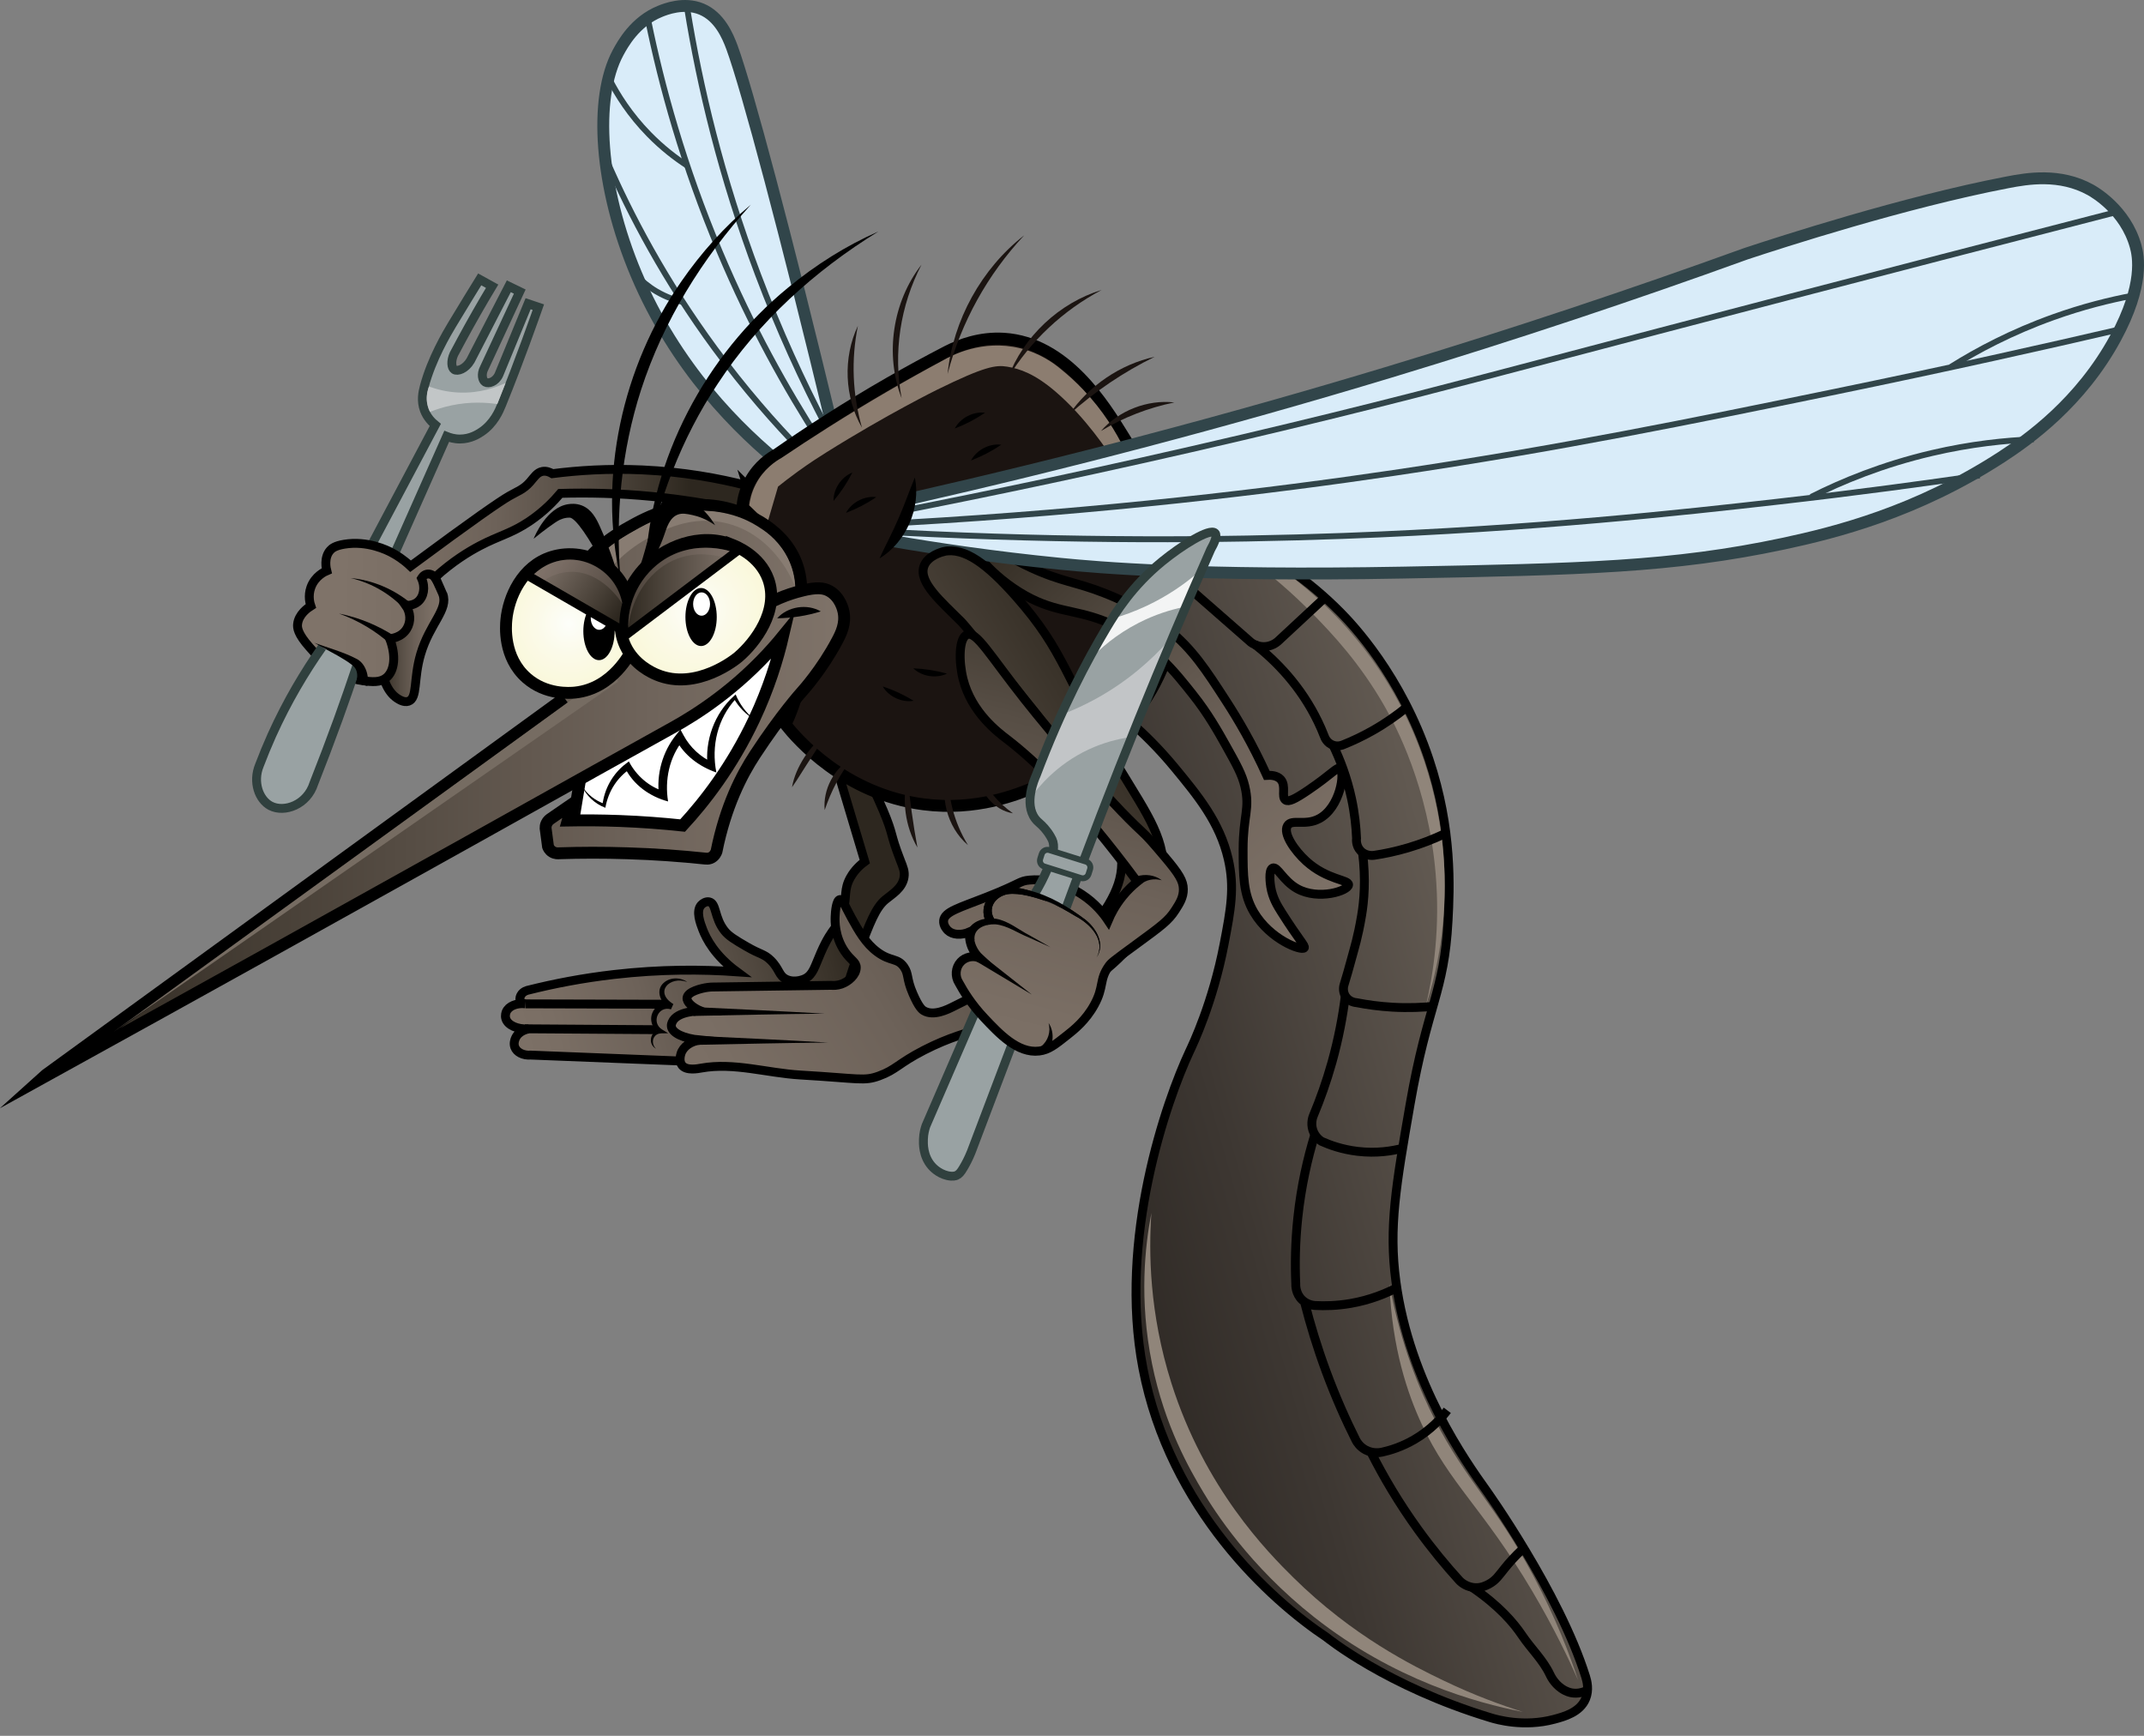 <svg width="63" height="51" viewBox="0 0 63 51" fill="none" xmlns="http://www.w3.org/2000/svg">
<rect x="0" y="0" width="63" height="51" fill="#808080" stroke="none"/>
<g clip-path="url(#clip0_396_226)">
<path d="M34.327 15.114C33.986 17.173 33.645 19.234 33.305 21.293C33.623 21.576 34.055 21.993 34.513 22.547C35.199 23.38 35.841 24.154 36.092 25.242C36.284 26.072 36.165 26.722 35.968 27.743C35.638 29.455 35.055 30.679 34.956 30.888C34.271 32.35 32.854 36.399 33.584 40.202C34.377 44.342 37.345 47.015 38.973 48.099C38.973 48.099 40.74 49.542 43.805 50.469C43.979 50.522 44.772 50.752 45.663 50.515C45.971 50.434 46.427 50.306 46.592 49.911C46.7 49.654 46.633 49.391 46.592 49.261C45.817 46.787 43.665 43.779 43.665 43.779C43.087 42.971 41.417 40.637 41.017 37.647C40.805 36.065 41.02 34.829 41.435 32.443C41.949 29.492 42.436 29.179 42.55 27.053C42.602 26.088 42.679 24.372 41.992 22.315C41.166 19.837 39.723 18.331 39.391 17.994C37.493 16.072 35.354 15.374 34.326 15.113L34.327 15.114Z" fill="url(#paint0_linear_396_226)" stroke="black" stroke-width="0.261" stroke-miterlimit="10"/>
<path d="M36.805 16.175V16.488C37.302 16.86 37.938 17.381 38.611 18.074C39.116 18.593 39.96 19.472 40.701 20.779C41.008 21.319 41.968 23.114 42.185 25.665C42.32 27.235 42.129 28.579 41.892 29.578C42.169 28.719 42.491 27.382 42.448 25.732C42.417 24.595 42.193 22.528 40.944 20.35C39.576 17.962 37.702 16.701 36.805 16.175Z" fill="#90857A"/>
<path d="M34.383 16.792C35.174 17.485 35.965 18.177 36.757 18.871C36.803 18.906 36.932 18.993 37.118 18.998C37.351 19.005 37.51 18.877 37.548 18.844C38.002 18.422 38.457 18 38.911 17.577" stroke="black" stroke-width="0.261" stroke-miterlimit="10"/>
<path d="M40.828 37.728C40.901 39.62 41.37 40.968 41.773 41.836C42.597 43.611 43.566 44.288 45.022 46.745C45.666 47.832 46.106 48.764 46.37 49.358C46.138 48.657 45.728 47.556 45.051 46.287C43.932 44.191 43.08 43.51 42.159 41.706C41.723 40.853 41.163 39.534 40.828 37.727V37.728Z" fill="#90857A"/>
<path d="M36.867 18.926C37.504 19.428 38.222 20.161 38.724 21.195C38.796 21.343 38.859 21.489 38.915 21.634C38.922 21.656 38.985 21.831 39.171 21.894C39.32 21.946 39.447 21.891 39.476 21.878C39.734 21.774 40.019 21.643 40.318 21.474C40.716 21.25 41.049 21.012 41.318 20.792" stroke="black" stroke-width="0.261" stroke-miterlimit="10"/>
<path d="M39.172 21.895C39.368 22.298 39.577 22.829 39.715 23.47C39.807 23.9 39.847 24.293 39.861 24.63C39.858 24.655 39.836 24.846 39.979 24.997C40.137 25.164 40.356 25.132 40.376 25.13C40.672 25.086 41.009 25.017 41.373 24.909C41.775 24.791 42.124 24.65 42.416 24.513" stroke="black" stroke-width="0.261" stroke-miterlimit="10"/>
<path d="M40.035 25.027C40.139 25.844 40.081 26.479 40.008 26.905C39.9 27.548 39.797 27.853 39.73 28.108C39.639 28.45 39.555 28.733 39.495 28.93C39.487 28.954 39.44 29.112 39.535 29.267C39.644 29.444 39.844 29.458 39.862 29.459C40.171 29.519 40.525 29.569 40.919 29.592C41.388 29.618 41.809 29.6 42.167 29.562" stroke="black" stroke-width="0.261" stroke-miterlimit="10"/>
<path d="M39.53 29.267C39.458 29.843 39.337 30.503 39.137 31.217C38.975 31.791 38.79 32.305 38.602 32.755C38.583 32.797 38.504 32.986 38.578 33.208C38.644 33.404 38.788 33.504 38.832 33.533C39.078 33.644 39.438 33.773 39.888 33.827C40.451 33.895 40.916 33.814 41.208 33.739" stroke="black" stroke-width="0.261" stroke-miterlimit="10"/>
<path d="M38.627 33.364C38.425 34.028 38.234 34.842 38.135 35.781C38.059 36.497 38.05 37.148 38.075 37.713C38.073 37.751 38.065 38.011 38.269 38.198C38.414 38.332 38.583 38.352 38.638 38.356C38.923 38.372 39.281 38.365 39.684 38.296C40.268 38.195 40.732 37.999 41.052 37.833" stroke="black" stroke-width="0.261" stroke-miterlimit="10"/>
<path d="M38.344 38.297C38.501 38.909 38.702 39.577 38.963 40.285C39.242 41.041 39.545 41.719 39.844 42.316C39.875 42.374 39.959 42.509 40.126 42.599C40.346 42.717 40.557 42.677 40.615 42.664C40.86 42.61 41.199 42.505 41.561 42.294C42.044 42.012 42.354 41.665 42.528 41.436" stroke="black" stroke-width="0.261" stroke-miterlimit="10"/>
<path d="M40.297 42.689C40.645 43.377 41.093 44.146 41.672 44.946C42.079 45.509 42.489 46.004 42.88 46.433C42.956 46.516 43.125 46.635 43.345 46.647C43.527 46.657 43.669 46.584 43.744 46.545C43.959 46.431 44.046 46.285 44.227 46.062C44.341 45.921 44.509 45.729 44.739 45.515" stroke="black" stroke-width="0.261" stroke-miterlimit="10"/>
<path d="M43.266 46.643C44.045 47.176 44.475 47.677 44.726 48.05C44.986 48.436 45.337 48.766 45.538 49.186C45.563 49.239 45.663 49.455 45.884 49.608C46.028 49.709 46.152 49.732 46.187 49.738C46.359 49.767 46.5 49.721 46.566 49.694" stroke="black" stroke-width="0.261" stroke-miterlimit="10"/>
<path d="M33.833 35.643C33.754 36.775 33.768 38.573 34.419 40.632C35.401 43.734 37.249 45.603 38 46.345C39.754 48.079 41.539 48.954 42.422 49.378C43.341 49.82 44.152 50.109 44.749 50.297C43.356 50.026 40.958 49.355 38.625 47.519C36.697 46.002 35.669 44.363 35.358 43.841C34.973 43.196 34.228 41.922 33.851 40.065C33.468 38.18 33.648 36.598 33.832 35.643H33.833Z" fill="#90857A"/>
<path d="M10.766 16.302C11.441 15.029 12.116 13.757 12.791 12.485C12.697 12.409 12.55 12.268 12.469 12.051C12.366 11.774 12.423 11.52 12.469 11.349C12.684 10.544 13.13 9.795 13.286 9.534C13.628 8.967 13.91 8.509 14.096 8.208C14.218 8.275 14.339 8.343 14.461 8.41C14.16 8.91 13.863 9.43 13.571 9.969C13.492 10.115 13.415 10.26 13.338 10.404C13.246 10.606 13.263 10.803 13.348 10.859C13.443 10.922 13.677 10.844 13.826 10.592C14.201 9.866 14.576 9.138 14.951 8.411C15.058 8.463 15.166 8.515 15.273 8.567C14.925 9.317 14.576 10.066 14.227 10.816C14.133 10.992 14.173 11.176 14.26 11.228C14.356 11.284 14.566 11.218 14.661 11.006C14.947 10.312 15.233 9.618 15.518 8.924C15.618 8.958 15.719 8.992 15.819 9.025C15.745 9.234 15.257 10.629 14.739 11.896C14.667 12.074 14.511 12.443 14.149 12.687C14.051 12.752 13.828 12.899 13.514 12.899C13.345 12.899 13.21 12.855 13.125 12.821C12.553 14.108 11.982 15.396 11.411 16.683" fill="#99A2A3"/>
<path d="M10.766 16.302C11.441 15.029 12.116 13.757 12.791 12.485C12.697 12.409 12.55 12.268 12.469 12.051C12.366 11.774 12.423 11.52 12.469 11.349C12.684 10.544 13.13 9.795 13.286 9.534C13.628 8.967 13.91 8.509 14.096 8.208C14.218 8.275 14.339 8.343 14.461 8.41C14.16 8.91 13.863 9.43 13.571 9.969C13.492 10.115 13.415 10.26 13.338 10.404C13.246 10.606 13.263 10.803 13.348 10.859C13.443 10.922 13.677 10.844 13.826 10.592C14.201 9.866 14.576 9.138 14.951 8.411C15.058 8.463 15.166 8.515 15.273 8.567C14.925 9.317 14.576 10.066 14.227 10.816C14.133 10.992 14.173 11.176 14.26 11.228C14.356 11.284 14.566 11.218 14.661 11.006C14.947 10.312 15.233 9.618 15.518 8.924C15.618 8.958 15.719 8.992 15.819 9.025C15.745 9.234 15.257 10.629 14.739 11.896C14.667 12.074 14.511 12.443 14.149 12.687C14.051 12.752 13.828 12.899 13.514 12.899C13.345 12.899 13.21 12.855 13.125 12.821C12.553 14.108 11.982 15.396 11.411 16.683" stroke="#30403E" stroke-width="0.261" stroke-miterlimit="10"/>
<path d="M12.607 11.356C12.819 11.434 13.117 11.517 13.479 11.533C14.108 11.561 14.599 11.373 14.857 11.251L14.613 11.872C14.281 11.823 13.813 11.797 13.274 11.909C13.031 11.959 12.818 12.029 12.636 12.101C12.601 12.031 12.55 11.908 12.54 11.745C12.531 11.568 12.575 11.429 12.606 11.356H12.607Z" fill="#C2C6C7"/>
<path d="M12.832 17.051C12.949 17.312 13.009 17.443 13.01 17.45C13.185 17.908 12.625 18.317 12.36 19.22C12.143 19.96 12.276 20.513 12 20.604C11.867 20.647 11.726 20.553 11.669 20.516C11.1 20.136 11.066 18.956 11.368 18.074C11.674 17.182 12.36 16.49 12.593 16.588C12.626 16.602 12.639 16.627 12.831 17.052L12.832 17.051Z" fill="url(#paint1_linear_396_226)" stroke="black" stroke-width="0.261" stroke-miterlimit="10"/>
<path d="M21.95 14.266C21.12 14.053 20.079 13.861 18.872 13.806C17.868 13.761 16.976 13.821 16.231 13.917C16.162 13.876 16.057 13.83 15.941 13.85C15.775 13.88 15.69 14.031 15.574 14.162C15.377 14.387 15.197 14.437 14.961 14.575C14.68 14.738 13.938 15.247 12.064 16.636C11.852 16.435 11.65 16.311 11.507 16.235C11.38 16.168 10.8 15.875 10.114 15.99C9.848 16.034 9.754 16.109 9.702 16.169C9.512 16.383 9.586 16.708 9.602 16.77C9.552 16.791 9.253 16.923 9.134 17.26C9.044 17.514 9.11 17.735 9.134 17.805C9.05 17.858 8.775 18.044 8.744 18.34C8.734 18.441 8.745 18.619 9.09 19.009C9.382 19.34 9.877 19.899 10.671 20.001C10.921 20.032 11.166 20.063 11.351 19.912C11.6 19.708 11.64 19.253 11.451 18.764C11.479 18.762 11.789 18.742 11.953 18.474C12.081 18.266 12.068 17.993 11.919 17.783C11.975 17.788 12.141 17.793 12.276 17.683C12.453 17.539 12.506 17.255 12.387 16.992C12.394 16.981 12.441 16.89 12.543 16.869C12.631 16.852 12.724 16.891 12.777 16.969C13.297 16.494 13.771 16.207 14.103 16.033C14.681 15.731 15.023 15.674 15.551 15.32C15.986 15.028 16.284 14.711 16.465 14.496C17.265 14.473 18.166 14.49 19.15 14.585C20.303 14.697 21.332 14.891 22.213 15.109C22.125 14.827 22.037 14.547 21.949 14.265L21.95 14.266Z" fill="url(#paint2_linear_396_226)" stroke="black" stroke-width="0.261" stroke-miterlimit="10"/>
<path d="M11.465 18.919C11.034 18.534 10.521 18.227 9.961 18.027C10.545 18.143 11.114 18.374 11.625 18.712L11.466 18.919H11.465Z" fill="black"/>
<path d="M11.926 17.941C11.509 17.476 10.94 17.131 10.305 16.984C10.952 17.044 11.593 17.314 12.107 17.754L11.925 17.942L11.926 17.941Z" fill="black"/>
<path d="M9.467 19.012C8.958 19.735 8.443 20.593 7.99 21.596C7.854 21.9 7.731 22.198 7.622 22.487C7.42 22.978 7.609 23.497 7.949 23.676C8.356 23.889 9.023 23.646 9.221 23.02C9.46 22.416 9.696 21.794 9.929 21.154C10.127 20.605 10.316 20.065 10.493 19.534" fill="#99A2A3"/>
<path d="M9.467 19.012C8.958 19.735 8.443 20.593 7.99 21.596C7.854 21.9 7.731 22.198 7.622 22.487C7.42 22.978 7.609 23.497 7.949 23.676C8.356 23.889 9.023 23.646 9.221 23.02C9.46 22.416 9.696 21.794 9.929 21.154C10.127 20.605 10.316 20.065 10.493 19.534" stroke="#30403E" stroke-width="0.261" stroke-miterlimit="10"/>
<path d="M10.456 20.074C10.504 19.939 10.514 19.799 10.463 19.681C10.422 19.575 10.271 19.477 10.131 19.388C9.988 19.297 9.837 19.215 9.687 19.134L9.234 18.886C9.623 19.028 10.088 19.155 10.454 19.346C10.745 19.474 10.86 19.869 10.795 20.155L10.456 20.074Z" fill="black"/>
<path d="M23.089 13.75C21.679 12.628 19.848 10.787 18.695 8.055C17.614 5.492 17.441 2.885 18.161 1.548C18.297 1.298 18.656 0.632 19.399 0.332C19.547 0.272 20.095 0.051 20.615 0.268C21.139 0.487 21.381 1.045 21.511 1.399C21.951 2.6 23.088 6.855 24.476 12.62" fill="#D9ECF9"/>
<path d="M23.089 13.75C21.679 12.628 19.848 10.787 18.695 8.055C17.614 5.492 17.441 2.885 18.161 1.548C18.297 1.298 18.656 0.632 19.399 0.332C19.547 0.272 20.095 0.051 20.615 0.268C21.139 0.487 21.381 1.045 21.511 1.399C21.951 2.6 23.088 6.855 24.476 12.62" stroke="#31454A" stroke-width="0.349" stroke-miterlimit="10"/>
<path d="M20.195 0.264C20.561 2.523 21.186 5.187 22.275 8.071C22.898 9.723 23.582 11.204 24.266 12.513" stroke="#31454A" stroke-width="0.174" stroke-miterlimit="10"/>
<path d="M19.047 0.599C19.44 2.526 20.078 4.852 21.144 7.384C22.075 9.595 23.118 11.453 24.087 12.953" stroke="#31454A" stroke-width="0.174" stroke-miterlimit="10"/>
<path d="M17.914 2.343C18.142 2.786 18.505 3.369 19.07 3.946C19.464 4.349 19.856 4.647 20.19 4.864" stroke="#31454A" stroke-width="0.174" stroke-miterlimit="10"/>
<path d="M17.82 4.695C18.524 6.317 19.538 8.242 21.006 10.239C21.871 11.416 22.75 12.422 23.578 13.27" stroke="#31454A" stroke-width="0.174" stroke-miterlimit="10"/>
<path d="M18.711 8.106C18.843 8.242 19.033 8.412 19.292 8.565C19.596 8.743 19.88 8.831 20.081 8.877" stroke="#31454A" stroke-width="0.174" stroke-miterlimit="10"/>
<path d="M24.592 22.573L25.411 25.313C25.291 25.401 25.119 25.55 24.989 25.781C24.792 26.132 24.888 26.323 24.778 26.764C24.649 27.279 24.479 27.17 24.123 27.981C23.936 28.406 23.896 28.632 23.655 28.754C23.643 28.76 23.374 28.89 23.116 28.778C22.878 28.673 22.912 28.475 22.648 28.216C22.451 28.021 22.345 28.049 21.946 27.817C21.586 27.609 21.41 27.499 21.291 27.349C20.982 26.962 21.058 26.542 20.838 26.497C20.744 26.478 20.65 26.539 20.603 26.591C20.442 26.771 20.577 27.123 20.65 27.313C20.753 27.579 21.001 28.071 21.654 28.552C20.631 28.48 19.409 28.474 18.045 28.631C17.112 28.738 16.27 28.903 15.529 29.089C15.499 29.095 15.372 29.123 15.309 29.235C15.294 29.264 15.261 29.322 15.283 29.384C15.303 29.443 15.365 29.485 15.44 29.493C15.171 29.463 14.946 29.562 14.875 29.729C14.87 29.742 14.833 29.831 14.863 29.93C14.92 30.118 15.19 30.247 15.534 30.231C15.511 30.234 15.237 30.281 15.142 30.513C15.13 30.543 15.085 30.651 15.126 30.764C15.182 30.916 15.372 31.017 15.597 30.999C17.846 31.088 20.095 31.177 22.344 31.266C23.7 31.022 24.278 30.49 24.557 30.058C24.851 29.602 24.675 29.466 25.232 27.986C25.56 27.111 25.731 26.669 26.016 26.433C26.216 26.268 26.514 26.099 26.565 25.774C26.592 25.608 26.54 25.49 26.455 25.273C26.135 24.448 26.269 24.566 25.953 23.814C25.859 23.59 25.73 23.3 25.561 22.966C25.238 22.836 24.914 22.704 24.592 22.573Z" fill="url(#paint3_linear_396_226)" stroke="black" stroke-width="0.261" stroke-miterlimit="10"/>
<path d="M20.193 28.85C19.668 28.665 19.215 29.152 19.786 29.5L19.716 29.655C19.347 29.54 19.125 30.037 19.452 30.246L19.637 30.358C19.545 30.364 19.372 30.34 19.292 30.401C19.152 30.491 19.151 30.694 19.276 30.814C19.01 30.659 19.12 30.269 19.418 30.239L19.393 30.354C19.177 30.253 19.074 29.975 19.171 29.755C19.264 29.528 19.542 29.406 19.773 29.494L19.703 29.649C19.459 29.522 19.254 29.162 19.46 28.919C19.647 28.705 19.977 28.7 20.193 28.85Z" fill="black"/>
<path d="M15.438 29.494L19.583 29.505" stroke="black" stroke-width="0.261" stroke-miterlimit="10"/>
<path d="M15.422 30.227C16.71 30.236 17.997 30.244 19.285 30.253" stroke="black" stroke-width="0.261" stroke-miterlimit="10"/>
<path d="M21.812 14.912C21.827 14.734 21.875 14.441 22.046 14.129C22.297 13.67 22.666 13.437 22.833 13.345C23.317 13.008 23.82 12.67 24.345 12.336C25.547 11.568 26.719 10.901 27.842 10.321C28.217 10.131 28.802 9.908 29.5 9.952C31.314 10.067 32.437 11.89 33.015 12.828C33.645 13.85 35.392 16.684 34.14 19.647C33.156 21.977 30.945 22.902 30.438 23.115C29.878 23.349 28.684 23.831 27.134 23.631C24.809 23.329 23.426 21.716 23.081 21.287C23.251 20.931 24.165 18.941 23.268 16.834C22.858 15.873 22.227 15.252 21.813 14.912H21.812Z" fill="#1B1411" stroke="black" stroke-width="0.349" stroke-miterlimit="10"/>
<path d="M22.016 14.85C22.035 14.691 22.083 14.47 22.205 14.232C22.437 13.78 22.798 13.546 22.966 13.452C23.409 13.154 23.864 12.856 24.333 12.56C25.489 11.828 26.622 11.172 27.721 10.581C27.951 10.449 28.861 9.961 29.974 10.232C30.552 10.373 30.959 10.664 31.185 10.856C31.395 11.026 31.615 11.224 31.834 11.454C32.417 12.067 32.797 12.697 33.045 13.208C32.951 13.332 32.856 13.455 32.761 13.578C32.557 13.26 31.888 12.253 31.018 11.508C30.407 10.984 29.969 10.834 29.597 10.773C29.266 10.719 28.942 10.759 27.541 11.448C27.541 11.448 26.065 12.174 24.272 13.297C24.089 13.411 23.8 13.596 23.441 13.855C23.196 14.033 22.998 14.188 22.862 14.297C22.757 14.653 22.653 15.009 22.549 15.365C22.371 15.193 22.194 15.021 22.017 14.848L22.016 14.85Z" fill="#8C7D70"/>
<path d="M25.209 9.573C25.006 10.571 25.049 11.588 25.329 12.567C24.813 11.672 24.765 10.505 25.209 9.573Z" fill="#1B1411"/>
<path d="M27.077 7.777C26.451 8.983 26.242 10.365 26.494 11.701C25.994 10.416 26.23 8.863 27.077 7.777Z" fill="#1B1411"/>
<path d="M27.844 10.986C28.004 9.406 28.843 7.89 30.095 6.914C29.019 8.065 28.244 9.461 27.844 10.986Z" fill="#1B1411"/>
<path d="M29.617 11.106C30.071 9.888 31.128 8.896 32.371 8.519C31.236 9.121 30.287 10.009 29.617 11.106Z" fill="#1B1411"/>
<path d="M31.414 12.183C31.994 11.331 32.922 10.703 33.929 10.483C33.012 10.932 32.173 11.498 31.414 12.183Z" fill="#1B1411"/>
<path d="M32.352 12.662C32.874 12.063 33.716 11.734 34.507 11.824C33.739 11.982 33.023 12.259 32.352 12.662Z" fill="#1B1411"/>
<path d="M24.279 21.572C24.054 21.94 23.758 22.371 23.53 22.738C23.448 22.868 23.366 23 23.273 23.129C23.327 22.816 23.462 22.524 23.631 22.257C23.804 21.993 24.015 21.751 24.279 21.573V21.572Z" fill="#1B1411"/>
<path d="M25.047 22.267C24.688 22.736 24.421 23.239 24.233 23.8C24.175 23.195 24.514 22.558 25.047 22.267Z" fill="#1B1411"/>
<path d="M26.67 22.817C26.735 23.522 26.83 24.206 26.958 24.901C26.599 24.283 26.493 23.509 26.67 22.817Z" fill="#1B1411"/>
<path d="M27.868 22.602C27.837 23.392 28.029 24.155 28.443 24.83C27.822 24.304 27.586 23.362 27.868 22.602Z" fill="#1B1411"/>
<path d="M28.759 22.674C28.982 23.173 29.318 23.579 29.764 23.895C29.199 23.807 28.737 23.246 28.759 22.674Z" fill="#1B1411"/>
<path d="M28.883 16.496C29.101 16.737 29.454 17.083 29.954 17.394C30.92 17.994 31.505 17.886 32.415 18.234C33.797 18.761 34.612 19.857 35.051 20.406C35.495 20.964 35.789 21.488 36.029 21.917C36.34 22.474 36.496 22.753 36.579 23.102C36.737 23.767 36.528 23.961 36.528 24.953C36.528 25.708 36.528 26.267 36.847 26.806C37.322 27.609 38.245 27.945 38.324 27.849C38.366 27.797 38.172 27.618 37.658 26.806C37.531 26.605 37.392 26.378 37.339 26.053C37.331 26 37.263 25.559 37.397 25.503C37.536 25.446 37.702 25.88 38.121 26.112C38.746 26.457 39.615 26.174 39.627 25.996C39.637 25.841 38.997 25.86 38.382 25.301C38.043 24.993 37.692 24.49 37.832 24.259C37.956 24.052 38.344 24.273 38.758 24.056C39.386 23.727 39.535 22.674 39.366 22.579C39.281 22.531 39.136 22.743 38.44 23.216C38.036 23.489 37.864 23.568 37.774 23.505C37.64 23.412 37.806 23.088 37.629 22.897C37.522 22.782 37.345 22.773 37.224 22.781C36.8 21.848 36.367 21.118 36.037 20.609C35.429 19.669 35.047 19.08 34.329 18.495C33.565 17.872 32.794 17.561 32.447 17.424C31.614 17.094 31.185 17.095 30.275 16.671C29.776 16.438 29.392 16.199 29.145 16.033C29.058 16.188 28.972 16.342 28.885 16.497L28.883 16.496Z" fill="url(#paint4_linear_396_226)" stroke="black" stroke-width="0.261" stroke-miterlimit="10"/>
<path d="M26.773 14.646C31.239 13.632 35.947 12.408 40.856 10.923C44.516 9.815 48 8.65 51.302 7.455C52.31 7.122 55.94 5.942 58.994 5.356C59.569 5.246 60.525 5.079 61.427 5.578C61.537 5.639 62.458 6.165 62.755 7.237C62.831 7.513 63.015 8.36 62.165 9.928C61.137 11.825 59.608 12.912 58.81 13.431C56.325 15.043 53.938 15.647 52.396 15.975C49.155 16.664 46.468 16.726 41.225 16.823C35.177 16.935 32.251 16.672 31.161 16.565C29.157 16.367 27.479 16.112 26.258 15.902" fill="#D9ECF9"/>
<path d="M26.773 14.646C31.239 13.632 35.947 12.408 40.856 10.923C44.516 9.815 48 8.65 51.302 7.455C52.31 7.122 55.94 5.942 58.994 5.356C59.569 5.246 60.525 5.079 61.427 5.578C61.537 5.639 62.458 6.165 62.755 7.237C62.831 7.513 63.015 8.36 62.165 9.928C61.137 11.825 59.608 12.912 58.81 13.431C56.325 15.043 53.938 15.647 52.396 15.975C49.155 16.664 46.468 16.726 41.225 16.823C35.177 16.935 32.251 16.672 31.161 16.565C29.157 16.367 27.479 16.112 26.258 15.902" stroke="#31454A" stroke-width="0.349" stroke-miterlimit="10"/>
<path d="M26.586 14.993C28.872 14.544 32.327 13.835 36.52 12.848C40.271 11.966 43.013 11.238 45.527 10.575C49.386 9.556 54.981 8.089 62.081 6.259" fill="#D9ECF9"/>
<path d="M26.586 14.993C28.872 14.544 32.327 13.835 36.52 12.848C40.271 11.966 43.013 11.238 45.527 10.575C49.386 9.556 54.981 8.089 62.081 6.259" stroke="#31454A" stroke-width="0.174" stroke-miterlimit="10"/>
<path d="M26.609 15.356C32.474 15.02 37.346 14.428 40.953 13.895C45.793 13.18 49.776 12.362 53.811 11.533C57.285 10.819 60.181 10.166 62.261 9.682" stroke="#31454A" stroke-width="0.174" stroke-miterlimit="10"/>
<path d="M26.438 15.648C31.499 15.907 35.902 15.876 39.466 15.746C45.133 15.538 49.507 15.05 52.178 14.747C54.607 14.472 56.654 14.19 58.169 13.968" stroke="#31454A" stroke-width="0.174" stroke-miterlimit="10"/>
<path d="M57.32 10.784C58.103 10.293 59.113 9.756 60.342 9.317C61.194 9.012 61.986 8.814 62.679 8.684" stroke="#31454A" stroke-width="0.174" stroke-miterlimit="10"/>
<path d="M53.219 14.601C54.121 14.146 55.316 13.65 56.772 13.31C57.897 13.047 58.913 12.94 59.76 12.906" stroke="#31454A" stroke-width="0.174" stroke-miterlimit="10"/>
<path d="M27.727 16.206C27.708 16.21 27.253 16.319 27.146 16.647C26.994 17.112 27.646 17.667 28.25 18.27C28.37 18.389 29.065 19.252 30.454 20.977C30.454 20.977 31.01 21.678 32.519 24.044C32.678 24.294 32.963 24.754 32.96 25.367C32.957 25.782 32.823 26.156 32.579 26.569C31.928 27.672 31.101 28.026 28.008 29.576C27.843 29.659 27.432 29.866 27.146 29.696C27.097 29.668 26.999 29.597 26.825 29.195C26.629 28.745 26.71 28.624 26.564 28.413C26.371 28.134 26.176 28.263 25.783 27.973C25.433 27.715 25.232 27.35 25.021 26.97C24.835 26.636 24.767 26.416 24.68 26.429C24.577 26.445 24.545 26.774 24.54 26.93C24.535 27.062 24.522 27.515 24.82 27.953C25.012 28.234 25.165 28.26 25.161 28.434C25.157 28.643 24.933 28.841 24.72 28.915C24.598 28.957 24.488 28.956 24.419 28.95C23.261 28.966 22.105 28.983 20.947 28.999C20.91 28.999 20.86 29.002 20.804 29.009C20.609 29.034 20.211 29.133 20.188 29.315C20.172 29.444 20.347 29.599 20.587 29.702C20.538 29.702 19.889 29.704 19.75 30.035C19.739 30.062 19.721 30.105 19.728 30.157C19.753 30.354 20.087 30.51 20.57 30.558C20.295 30.595 20.075 30.747 20.009 30.959C19.994 31.006 19.947 31.185 20.042 31.301C20.176 31.466 20.508 31.398 20.611 31.38C21.566 31.209 22.546 31.527 23.514 31.584C25.267 31.687 25.385 31.772 25.828 31.612C26.326 31.432 26.399 31.243 27.147 30.858C27.897 30.472 28.462 30.333 28.911 30.197C30.047 29.852 32.452 29.123 33.622 27.23C33.813 26.921 34.087 26.467 34.163 25.827C34.297 24.714 33.727 23.957 32.92 22.62C31.268 19.881 31.308 19.172 29.854 17.527C29.017 16.582 28.341 16.067 27.729 16.204L27.727 16.206Z" fill="url(#paint5_linear_396_226)" stroke="black" stroke-width="0.261" stroke-miterlimit="10"/>
<path d="M20.375 29.718C21.17 29.725 21.971 29.736 22.777 29.75C23.263 29.759 23.747 29.77 24.228 29.782" fill="url(#paint6_linear_396_226)"/>
<path d="M20.378 29.587C21.513 29.641 23.111 29.716 24.23 29.782C23.587 29.791 22.944 29.794 22.302 29.81L20.375 29.849L20.378 29.587Z" fill="black"/>
<path d="M20.477 30.566C21.271 30.573 22.072 30.584 22.878 30.598C23.365 30.607 23.849 30.618 24.33 30.63" fill="url(#paint7_linear_396_226)"/>
<path d="M20.479 30.436C21.615 30.489 23.212 30.564 24.331 30.631C23.689 30.64 23.046 30.643 22.404 30.659L20.477 30.698L20.479 30.436Z" fill="black"/>
<path d="M28.666 29.709C28.181 30.831 27.695 31.952 27.209 33.074C27.178 33.163 27.14 33.3 27.134 33.47C27.13 33.597 27.118 33.959 27.37 34.252C27.398 34.286 27.568 34.478 27.841 34.541C27.999 34.577 28.082 34.545 28.101 34.537C28.181 34.503 28.231 34.442 28.308 34.312C28.375 34.201 28.458 34.046 28.538 33.848C28.948 32.765 29.358 31.682 29.769 30.598" fill="#99A2A3"/>
<path d="M28.666 29.709C28.181 30.831 27.695 31.952 27.209 33.074C27.178 33.163 27.14 33.3 27.134 33.47C27.13 33.597 27.118 33.959 27.37 34.252C27.398 34.286 27.568 34.478 27.841 34.541C27.999 34.577 28.082 34.545 28.101 34.537C28.181 34.503 28.231 34.442 28.308 34.312C28.375 34.201 28.458 34.046 28.538 33.848C28.948 32.765 29.358 31.682 29.769 30.598" stroke="#30403E" stroke-width="0.261" stroke-miterlimit="10"/>
<path d="M28.419 18.645C28.172 18.739 28.169 19.433 28.3 19.954C28.549 20.939 29.336 21.524 29.585 21.715C30.475 22.397 31.71 23.599 33.418 25.904C33.288 26.011 33.137 26.151 32.989 26.333C32.777 26.595 32.644 26.85 32.561 27.047C32.43 26.85 32.19 26.542 31.799 26.285C31.619 26.168 31.018 25.785 30.252 25.857C29.941 25.886 30.02 25.951 28.99 26.357C28.185 26.674 27.757 26.784 27.728 27.047C27.712 27.198 27.835 27.322 27.848 27.333C27.989 27.471 28.24 27.489 28.49 27.381C28.482 27.468 28.479 27.64 28.561 27.833C28.626 27.984 28.716 28.086 28.776 28.142C28.582 28.068 28.364 28.116 28.228 28.262C28.075 28.426 28.052 28.683 28.18 28.881C28.316 29.131 28.548 29.511 28.919 29.904C29.357 30.37 29.908 30.957 30.537 30.88C30.813 30.846 31.001 30.697 31.37 30.404C31.564 30.25 31.904 29.98 32.155 29.523C32.452 28.983 32.289 28.794 32.584 28.38C32.653 28.284 32.692 28.251 33.394 27.738C34.128 27.2 34.336 27.051 34.536 26.738C34.664 26.539 34.774 26.366 34.772 26.126C34.769 25.882 34.65 25.68 34.226 25.179C33.898 24.791 33.733 24.598 33.547 24.427C32.605 23.564 30.954 21.617 30.109 20.549C29.077 19.243 28.693 18.54 28.419 18.645Z" fill="url(#paint8_linear_396_226)" stroke="black" stroke-width="0.261" stroke-miterlimit="10"/>
<path d="M28.375 27.632C28.366 27.137 28.829 26.928 29.263 26.993C29.636 27.058 29.923 27.312 30.247 27.478L30.87 27.831L30.217 27.537C29.898 27.41 29.591 27.188 29.249 27.157C28.955 27.144 28.592 27.27 28.637 27.624L28.376 27.633L28.375 27.632Z" fill="black"/>
<path d="M29.017 27.175C28.712 26.688 29.032 26.156 29.574 26.08C29.809 26.05 30.025 26.107 30.227 26.162C30.846 26.313 31.398 26.652 31.902 27.031C32.228 27.3 32.48 27.745 32.218 28.142C32.513 27.633 32.033 27.14 31.601 26.916C31.336 26.758 31.066 26.597 30.778 26.489C30.416 26.371 29.982 26.223 29.605 26.273C29.235 26.347 29 26.698 29.236 27.033L29.017 27.176V27.175Z" fill="black"/>
<path d="M28.703 27.948L30.319 29.221L28.555 28.163L28.703 27.948Z" fill="black"/>
<path d="M30.594 30.742C30.794 30.588 30.885 30.309 30.811 30.055C30.981 30.304 30.965 30.658 30.792 30.914L30.595 30.742H30.594Z" fill="black"/>
<path d="M33.398 25.751C33.649 25.667 33.935 25.708 34.139 25.863C34.024 25.83 33.906 25.827 33.798 25.849C33.691 25.872 33.594 25.92 33.517 25.984L33.398 25.751Z" fill="black"/>
<path d="M30.334 26.297C30.518 26 30.644 25.738 30.728 25.538C30.929 25.066 30.948 24.837 30.869 24.667C30.855 24.636 30.836 24.602 30.824 24.582C30.713 24.39 30.584 24.261 30.489 24.179C30.443 24.141 30.406 24.1 30.375 24.06C30.035 23.612 30.349 22.891 30.402 22.775C31.139 20.822 31.907 19.385 32.467 18.448C32.736 17.996 33.224 17.216 34.1 16.499C34.65 16.049 35.502 15.503 35.658 15.664C35.733 15.741 35.632 15.963 35.529 16.147C35.347 16.557 35.166 16.971 34.985 17.39C34.839 17.726 34.343 18.846 33.42 21.122C32.566 23.234 31.84 25.162 31.281 26.692" fill="#99A2A3"/>
<path d="M31.258 20.972C31.557 20.855 31.879 20.709 32.211 20.526C33.159 20.004 33.849 19.37 34.324 18.841L33.149 21.667C32.828 21.718 32.425 21.817 31.993 22.018C31.056 22.454 30.502 23.126 30.234 23.506C30.275 23.077 30.39 22.457 30.729 21.791C30.897 21.46 31.083 21.189 31.257 20.973L31.258 20.972Z" fill="#C2C5C7"/>
<path d="M32.697 18.174C32.472 18.575 32.248 18.975 32.023 19.376C32.319 19.064 32.791 18.641 33.464 18.298C33.95 18.05 34.398 17.917 34.749 17.842C34.89 17.511 35.032 17.179 35.173 16.847C34.814 17.152 34.323 17.504 33.691 17.801C33.334 17.969 32.997 18.088 32.697 18.174Z" fill="#F3F4F4"/>
<path d="M30.363 26.326C30.552 26.023 30.684 25.75 30.775 25.537C30.964 25.094 31.002 24.851 30.916 24.665C30.902 24.634 30.883 24.601 30.871 24.581C30.76 24.389 30.631 24.259 30.536 24.177C30.49 24.14 30.453 24.099 30.421 24.058C30.081 23.61 30.396 22.89 30.449 22.773C31.186 20.82 31.954 19.384 32.514 18.446C32.783 17.994 33.27 17.214 34.147 16.497C34.697 16.047 35.549 15.501 35.705 15.662C35.78 15.739 35.679 15.961 35.575 16.145C34.866 17.75 34.162 19.408 33.467 21.12C32.693 23.028 31.975 24.898 31.308 26.722" stroke="#30403E" stroke-width="0.261" stroke-miterlimit="10"/>
<path d="M31.914 25.315L30.835 24.976C30.741 24.946 30.64 24.999 30.61 25.093L30.566 25.233C30.537 25.328 30.589 25.429 30.684 25.458L31.762 25.797C31.857 25.827 31.957 25.775 31.987 25.68L32.031 25.54C32.061 25.446 32.008 25.345 31.914 25.315Z" fill="#99A2A3" stroke="#30403E" stroke-width="0.174" stroke-miterlimit="10"/>
<path d="M29.017 27.171C28.712 26.683 29.032 26.152 29.574 26.075C29.809 26.046 30.025 26.102 30.227 26.158C30.846 26.309 31.398 26.648 31.902 27.027C32.228 27.295 32.48 27.741 32.218 28.137C32.513 27.628 32.033 27.136 31.601 26.912C31.336 26.753 31.066 26.593 30.778 26.485C30.416 26.366 29.982 26.219 29.605 26.269C29.235 26.343 29 26.694 29.236 27.029L29.017 27.172V27.171Z" fill="black"/>
<path d="M17.2 21.973C17.066 22.783 16.932 23.592 16.797 24.402C17.939 24.469 19.082 24.535 20.225 24.602C20.949 23.799 21.869 22.598 22.616 20.974C23.185 19.737 23.495 18.6 23.67 17.696C21.514 19.122 19.357 20.547 17.2 21.973Z" fill="white" stroke="black" stroke-width="0.349" stroke-miterlimit="10"/>
<path d="M16.585 20.507L1.352 31.576L1.242 31.675C10.984 26.298 18.059 22.319 19.614 21.463C20.035 21.231 21.187 20.604 22.355 19.411C22.596 19.164 22.816 18.917 23.014 18.674C22.85 19.379 22.588 20.227 22.16 21.137C21.505 22.528 20.701 23.558 20.058 24.255C19.479 24.193 18.861 24.146 18.21 24.121C17.677 24.101 17.168 24.098 16.682 24.107L16.821 23.612C16.524 23.815 16.302 23.972 16.187 24.051C16.158 24.07 16.096 24.113 16.06 24.192C16.033 24.25 16.031 24.303 16.032 24.333C16.055 24.513 16.079 24.691 16.103 24.871C16.111 24.894 16.143 24.974 16.23 25.027C16.317 25.08 16.403 25.072 16.428 25.07C17.061 25.049 17.732 25.047 18.436 25.07C19.248 25.095 20.013 25.151 20.729 25.226C20.76 25.23 20.812 25.233 20.87 25.212C21.001 25.164 21.047 25.034 21.054 25.014C21.321 23.686 21.792 22.77 22.186 22.17C22.959 20.992 23.544 20.345 23.544 20.345C23.593 20.29 24.148 19.679 24.604 18.817C24.717 18.605 24.854 18.32 24.788 17.982C24.778 17.927 24.696 17.539 24.364 17.36C24.204 17.274 24.002 17.244 23.544 17.36C23.199 17.447 22.682 17.622 22.1 18.011C22.295 17.877 22.542 17.729 22.842 17.598C23.099 17.485 23.338 17.411 23.544 17.36C23.546 17.163 23.526 16.866 23.402 16.54C22.963 15.381 21.661 15.011 21.464 14.956C20.114 14.572 18.951 15.223 18.493 15.479C18.128 15.684 17.348 16.133 16.824 17.064C15.96 18.599 16.483 20.209 16.586 20.509L16.585 20.507Z" fill="url(#paint9_linear_396_226)" stroke="black" stroke-width="0.349" stroke-miterlimit="10"/>
<path d="M17.094 23.079C17.249 23.338 17.495 23.529 17.769 23.619L17.703 23.658C17.753 23.181 18.008 22.728 18.392 22.437L18.479 22.371C18.697 22.79 19.076 23.123 19.526 23.254L19.367 23.386C19.281 22.751 19.467 22.083 19.872 21.586L19.994 21.435L20.086 21.604C20.276 21.957 20.584 22.245 20.954 22.409L20.795 22.529C20.702 21.766 20.994 20.961 21.565 20.45L21.616 20.402C21.734 20.688 21.921 20.945 22.169 21.142C21.917 20.992 21.701 20.771 21.555 20.506L21.633 20.519C21.084 21.108 20.896 21.92 21.05 22.696C20.554 22.525 20.109 22.198 19.86 21.727L20.073 21.745C19.666 22.25 19.528 22.913 19.631 23.547C19.097 23.405 18.612 23.061 18.365 22.56L18.507 22.593C18.329 22.717 18.172 22.875 18.052 23.059C17.919 23.26 17.831 23.493 17.788 23.733C17.478 23.616 17.219 23.373 17.094 23.077V23.079Z" fill="black"/>
<path d="M18.161 20.028L18.026 19.663C13.129 23.214 8.232 26.765 3.336 30.316C8.277 26.887 13.22 23.457 18.162 20.027L18.161 20.028Z" fill="#766C62"/>
<path d="M16.562 18.45C16.617 18.078 16.768 17.424 17.241 16.772C17.709 16.126 18.258 15.809 18.63 15.599C19.034 15.37 19.595 15.054 20.399 15.012C20.667 14.998 21.474 14.967 22.257 15.459C22.461 15.587 22.803 15.808 23.062 16.244C23.297 16.64 23.348 17.019 23.36 17.228C23.293 17.058 22.756 15.758 21.413 15.39C20.329 15.094 19.427 15.598 18.997 15.837C17.655 16.588 17.166 17.892 17.03 18.302C16.874 18.352 16.718 18.401 16.562 18.451V18.45Z" fill="#887C72"/>
<path d="M18.502 17.73C18.472 17.581 18.34 17.025 17.818 16.635C17.33 16.27 16.713 16.207 16.216 16.361C15.333 16.634 14.94 17.553 14.879 18.213C14.863 18.384 14.778 19.311 15.475 19.921C16.042 20.418 16.741 20.364 16.9 20.348C18.016 20.229 18.535 19.159 18.566 19.092" fill="url(#paint10_radial_396_226)"/>
<path d="M18.502 17.73C18.472 17.581 18.34 17.025 17.818 16.635C17.33 16.27 16.713 16.207 16.216 16.361C15.333 16.634 14.94 17.553 14.879 18.213C14.863 18.384 14.778 19.311 15.475 19.921C16.042 20.418 16.741 20.364 16.9 20.348C18.016 20.229 18.535 19.159 18.566 19.092" stroke="black" stroke-width="0.349" stroke-miterlimit="10"/>
<path d="M21.505 16.003C20.571 15.636 19.498 16.054 18.895 16.735C18.469 17.215 17.992 18.149 18.374 18.974C18.635 19.535 19.163 19.766 19.297 19.823C20.472 20.316 21.643 19.349 21.696 19.303C22.194 18.877 22.905 17.939 22.577 17.021C22.328 16.326 21.629 16.051 21.505 16.002V16.003Z" fill="url(#paint11_radial_396_226)" stroke="black" stroke-width="0.349" stroke-miterlimit="10"/>
<path d="M17.601 19.396C17.855 19.396 18.061 19.014 18.061 18.544C18.061 18.073 17.855 17.691 17.601 17.691C17.347 17.691 17.141 18.073 17.141 18.544C17.141 19.014 17.347 19.396 17.601 19.396Z" fill="black"/>
<path d="M17.608 18.505C17.745 18.505 17.856 18.351 17.856 18.162C17.856 17.972 17.745 17.818 17.608 17.818C17.471 17.818 17.359 17.972 17.359 18.162C17.359 18.351 17.471 18.505 17.608 18.505Z" fill="white"/>
<path d="M20.601 18.981C20.855 18.981 21.061 18.599 21.061 18.129C21.061 17.658 20.855 17.276 20.601 17.276C20.347 17.276 20.141 17.658 20.141 18.129C20.141 18.599 20.347 18.981 20.601 18.981Z" fill="black"/>
<path d="M20.616 18.09C20.753 18.09 20.864 17.937 20.864 17.747C20.864 17.557 20.753 17.404 20.616 17.404C20.478 17.404 20.367 17.557 20.367 17.747C20.367 17.937 20.478 18.09 20.616 18.09Z" fill="white"/>
<path d="M15.484 16.896C16.447 17.453 17.411 18.011 18.374 18.568C18.401 18.483 18.624 17.695 18.109 17.007C17.755 16.532 17.15 16.242 16.529 16.326C15.945 16.404 15.586 16.78 15.484 16.896Z" fill="url(#paint12_linear_396_226)" stroke="black" stroke-width="0.261" stroke-miterlimit="10"/>
<path d="M18.347 18.692C19.472 17.843 20.596 16.994 21.721 16.144C21.653 16.115 20.431 15.622 19.345 16.4C18.62 16.919 18.237 17.801 18.347 18.692Z" fill="url(#paint13_linear_396_226)" stroke="black" stroke-width="0.261" stroke-miterlimit="10"/>
<path d="M18.257 17.239C18.141 16.822 17.929 16.129 17.624 15.462C17.524 15.241 17.382 14.956 17.086 14.847C16.919 14.785 16.77 14.803 16.705 14.812C16.067 14.9 15.714 15.745 15.68 15.829C15.71 15.804 16.035 15.539 16.316 15.351C16.387 15.303 16.495 15.235 16.646 15.214C16.646 15.214 16.692 15.208 16.738 15.208C16.906 15.208 17.321 15.806 17.765 16.67C17.929 16.86 18.093 17.05 18.257 17.24V17.239Z" fill="black"/>
<path d="M18.501 17.365C18.694 16.972 18.812 16.638 18.884 16.403C18.994 16.048 19.039 15.795 19.209 15.311C19.412 14.739 19.519 14.614 19.657 14.563C19.841 14.497 20.025 14.583 20.199 14.664C20.62 14.861 20.874 15.196 21.014 15.432C20.749 15.244 20.506 15.167 20.347 15.133C20.177 15.097 20.044 15.068 19.909 15.122C19.669 15.218 19.59 15.509 19.513 15.732C19.405 16.042 19.215 16.466 18.851 16.957C18.734 17.093 18.618 17.229 18.5 17.366L18.501 17.365Z" fill="black"/>
<path opacity="0.3" d="M15.696 16.862L15.999 17.044C16.159 16.942 16.417 16.814 16.744 16.801C17.685 16.762 18.264 17.701 18.292 17.747C18.267 17.608 18.183 17.227 17.851 16.897C17.763 16.81 17.442 16.511 16.932 16.452C16.608 16.414 16.351 16.49 16.227 16.535C15.968 16.63 15.792 16.773 15.695 16.864L15.696 16.862Z" fill="#8D7E76"/>
<path opacity="0.3" d="M18.462 18.431C18.458 18.213 18.482 17.747 18.757 17.251C19.038 16.746 19.426 16.492 19.526 16.429C20.047 16.102 20.553 16.093 20.737 16.091C21.031 16.089 21.273 16.142 21.437 16.191C21.366 16.25 21.295 16.31 21.224 16.368C20.982 16.303 20.467 16.203 19.906 16.413C19.121 16.709 18.569 17.492 18.461 18.431H18.462Z" fill="#8D7E76"/>
<path d="M18.232 17.016C17.563 14.022 18.28 10.777 20.023 8.265C20.604 7.427 21.287 6.661 22.064 6.013C20.634 7.596 19.493 9.427 18.836 11.457C18.259 13.25 18.08 15.135 18.232 17.017V17.016Z" fill="black"/>
<path d="M18.969 16.618C19.127 13.47 20.725 10.445 23.156 8.452C23.964 7.785 24.857 7.221 25.809 6.802C23.942 7.953 22.292 9.444 21.089 11.277C20.015 12.888 19.329 14.714 18.969 16.619V16.618Z" fill="black"/>
<path d="M22.836 18.166C23.145 17.819 23.716 17.729 24.118 17.964C23.691 18.096 23.282 18.157 22.836 18.166Z" fill="black"/>
<path d="M26.883 14.029C27.063 14.923 26.625 15.934 25.844 16.407C26.03 16.001 26.229 15.636 26.401 15.234C26.578 14.835 26.711 14.441 26.883 14.029Z" fill="black"/>
<path d="M24.859 15.069C25.026 14.758 25.399 14.562 25.749 14.605C25.466 14.798 25.179 14.946 24.859 15.069Z" fill="black"/>
<path d="M24.492 14.719C24.487 14.367 24.719 14.015 25.046 13.883C24.891 14.188 24.712 14.457 24.492 14.719Z" fill="black"/>
<path d="M26.848 20.59C26.5 20.648 26.118 20.472 25.938 20.169C26.264 20.275 26.555 20.412 26.848 20.59Z" fill="black"/>
<path d="M27.827 19.792C27.508 19.943 27.092 19.879 26.836 19.636C27.178 19.649 27.497 19.701 27.827 19.792Z" fill="black"/>
<path d="M28.531 13.53C28.698 13.219 29.071 13.023 29.421 13.066C29.138 13.259 28.851 13.407 28.531 13.53Z" fill="black"/>
<path d="M28.055 12.59C28.221 12.279 28.594 12.084 28.945 12.126C28.661 12.319 28.375 12.467 28.055 12.59Z" fill="black"/>
</g>
<defs>
<linearGradient id="paint0_linear_396_226" x1="43.884" y1="31.718" x2="30.992" y2="35.358" gradientUnits="userSpaceOnUse">
<stop stop-color="#615951"/>
<stop offset="0.6" stop-color="#3D3732"/>
<stop offset="1" stop-color="#2B2622"/>
</linearGradient>
<linearGradient id="paint1_linear_396_226" x1="11.181" y1="18.597" x2="13.044" y2="18.597" gradientUnits="userSpaceOnUse">
<stop stop-color="#2D271F"/>
<stop offset="0.08" stop-color="#393229"/>
<stop offset="0.32" stop-color="#574E45"/>
<stop offset="0.56" stop-color="#6D6259"/>
<stop offset="0.79" stop-color="#7A6E64"/>
<stop offset="1" stop-color="#7F7369"/>
</linearGradient>
<linearGradient id="paint2_linear_396_226" x1="20.279" y1="16.985" x2="9.999" y2="16.846" gradientUnits="userSpaceOnUse">
<stop stop-color="#2D271F"/>
<stop offset="0.08" stop-color="#393229"/>
<stop offset="0.32" stop-color="#574E45"/>
<stop offset="0.56" stop-color="#6D6259"/>
<stop offset="0.79" stop-color="#7A6E64"/>
<stop offset="1" stop-color="#7F7369"/>
</linearGradient>
<linearGradient id="paint3_linear_396_226" x1="24.876" y1="26.55" x2="13.567" y2="29.619" gradientUnits="userSpaceOnUse">
<stop stop-color="#2D271F"/>
<stop offset="0.08" stop-color="#393229"/>
<stop offset="0.32" stop-color="#574E45"/>
<stop offset="0.56" stop-color="#6D6259"/>
<stop offset="0.79" stop-color="#7A6E64"/>
<stop offset="1" stop-color="#7F7369"/>
</linearGradient>
<linearGradient id="paint4_linear_396_226" x1="29.3" y1="15.088" x2="40.707" y2="27.568" gradientUnits="userSpaceOnUse">
<stop stop-color="#2D271F"/>
<stop offset="0.08" stop-color="#393229"/>
<stop offset="0.32" stop-color="#574E45"/>
<stop offset="0.56" stop-color="#6D6259"/>
<stop offset="0.79" stop-color="#7A6E64"/>
<stop offset="1" stop-color="#7F7369"/>
</linearGradient>
<linearGradient id="paint5_linear_396_226" x1="33.431" y1="20.362" x2="16.182" y2="30.733" gradientUnits="userSpaceOnUse">
<stop stop-color="#2D271F"/>
<stop offset="0.08" stop-color="#393229"/>
<stop offset="0.32" stop-color="#574E45"/>
<stop offset="0.56" stop-color="#6D6259"/>
<stop offset="0.79" stop-color="#7A6E64"/>
<stop offset="1" stop-color="#7F7369"/>
</linearGradient>
<linearGradient id="paint6_linear_396_226" x1="20.375" y1="29.75" x2="24.229" y2="29.75" gradientUnits="userSpaceOnUse">
<stop stop-color="#2D271F"/>
<stop offset="0.08" stop-color="#393229"/>
<stop offset="0.32" stop-color="#574E45"/>
<stop offset="0.56" stop-color="#6D6259"/>
<stop offset="0.79" stop-color="#7A6E64"/>
<stop offset="1" stop-color="#7F7369"/>
</linearGradient>
<linearGradient id="paint7_linear_396_226" x1="20.477" y1="30.598" x2="24.33" y2="30.598" gradientUnits="userSpaceOnUse">
<stop stop-color="#2D271F"/>
<stop offset="0.08" stop-color="#393229"/>
<stop offset="0.32" stop-color="#574E45"/>
<stop offset="0.56" stop-color="#6D6259"/>
<stop offset="0.79" stop-color="#7A6E64"/>
<stop offset="1" stop-color="#7F7369"/>
</linearGradient>
<linearGradient id="paint8_linear_396_226" x1="33.123" y1="16.23" x2="28.837" y2="33.078" gradientUnits="userSpaceOnUse">
<stop stop-color="#2D271F"/>
<stop offset="0.08" stop-color="#393229"/>
<stop offset="0.32" stop-color="#574E45"/>
<stop offset="0.56" stop-color="#6D6259"/>
<stop offset="0.79" stop-color="#7A6E64"/>
<stop offset="1" stop-color="#7F7369"/>
</linearGradient>
<linearGradient id="paint9_linear_396_226" x1="1.242" y1="23.256" x2="24.806" y2="23.256" gradientUnits="userSpaceOnUse">
<stop stop-color="#2D271F"/>
<stop offset="0.29" stop-color="#484037"/>
<stop offset="0.76" stop-color="#6F645B"/>
<stop offset="1" stop-color="#7F7369"/>
</linearGradient>
<radialGradient id="paint10_radial_396_226" cx="0" cy="0" r="1" gradientUnits="userSpaceOnUse" gradientTransform="translate(16.718 18.32) scale(1.946)">
<stop stop-color="#FDFEFA"/>
<stop offset="0.47" stop-color="#FBFAE9"/>
<stop offset="1" stop-color="#FAF8DA"/>
</radialGradient>
<radialGradient id="paint11_radial_396_226" cx="0" cy="0" r="1" gradientUnits="userSpaceOnUse" gradientTransform="translate(20.447 17.915) scale(2.133)">
<stop stop-color="#FDFEFA"/>
<stop offset="0.47" stop-color="#FBFAE9"/>
<stop offset="1" stop-color="#FAF8DA"/>
</radialGradient>
<linearGradient id="paint12_linear_396_226" x1="18.29" y1="17.936" x2="15.915" y2="16.285" gradientUnits="userSpaceOnUse">
<stop stop-color="#2D271F"/>
<stop offset="0.29" stop-color="#484037"/>
<stop offset="0.76" stop-color="#6F645B"/>
<stop offset="1" stop-color="#7F7369"/>
</linearGradient>
<linearGradient id="paint13_linear_396_226" x1="18.328" y1="17.328" x2="21.721" y2="17.328" gradientUnits="userSpaceOnUse">
<stop stop-color="#2D271F"/>
<stop offset="0.29" stop-color="#484037"/>
<stop offset="0.76" stop-color="#6F645B"/>
<stop offset="1" stop-color="#7F7369"/>
</linearGradient>
<clipPath id="clip0_396_226">
<rect width="63" height="50.752" fill="white"/>
</clipPath>
</defs>
</svg>
